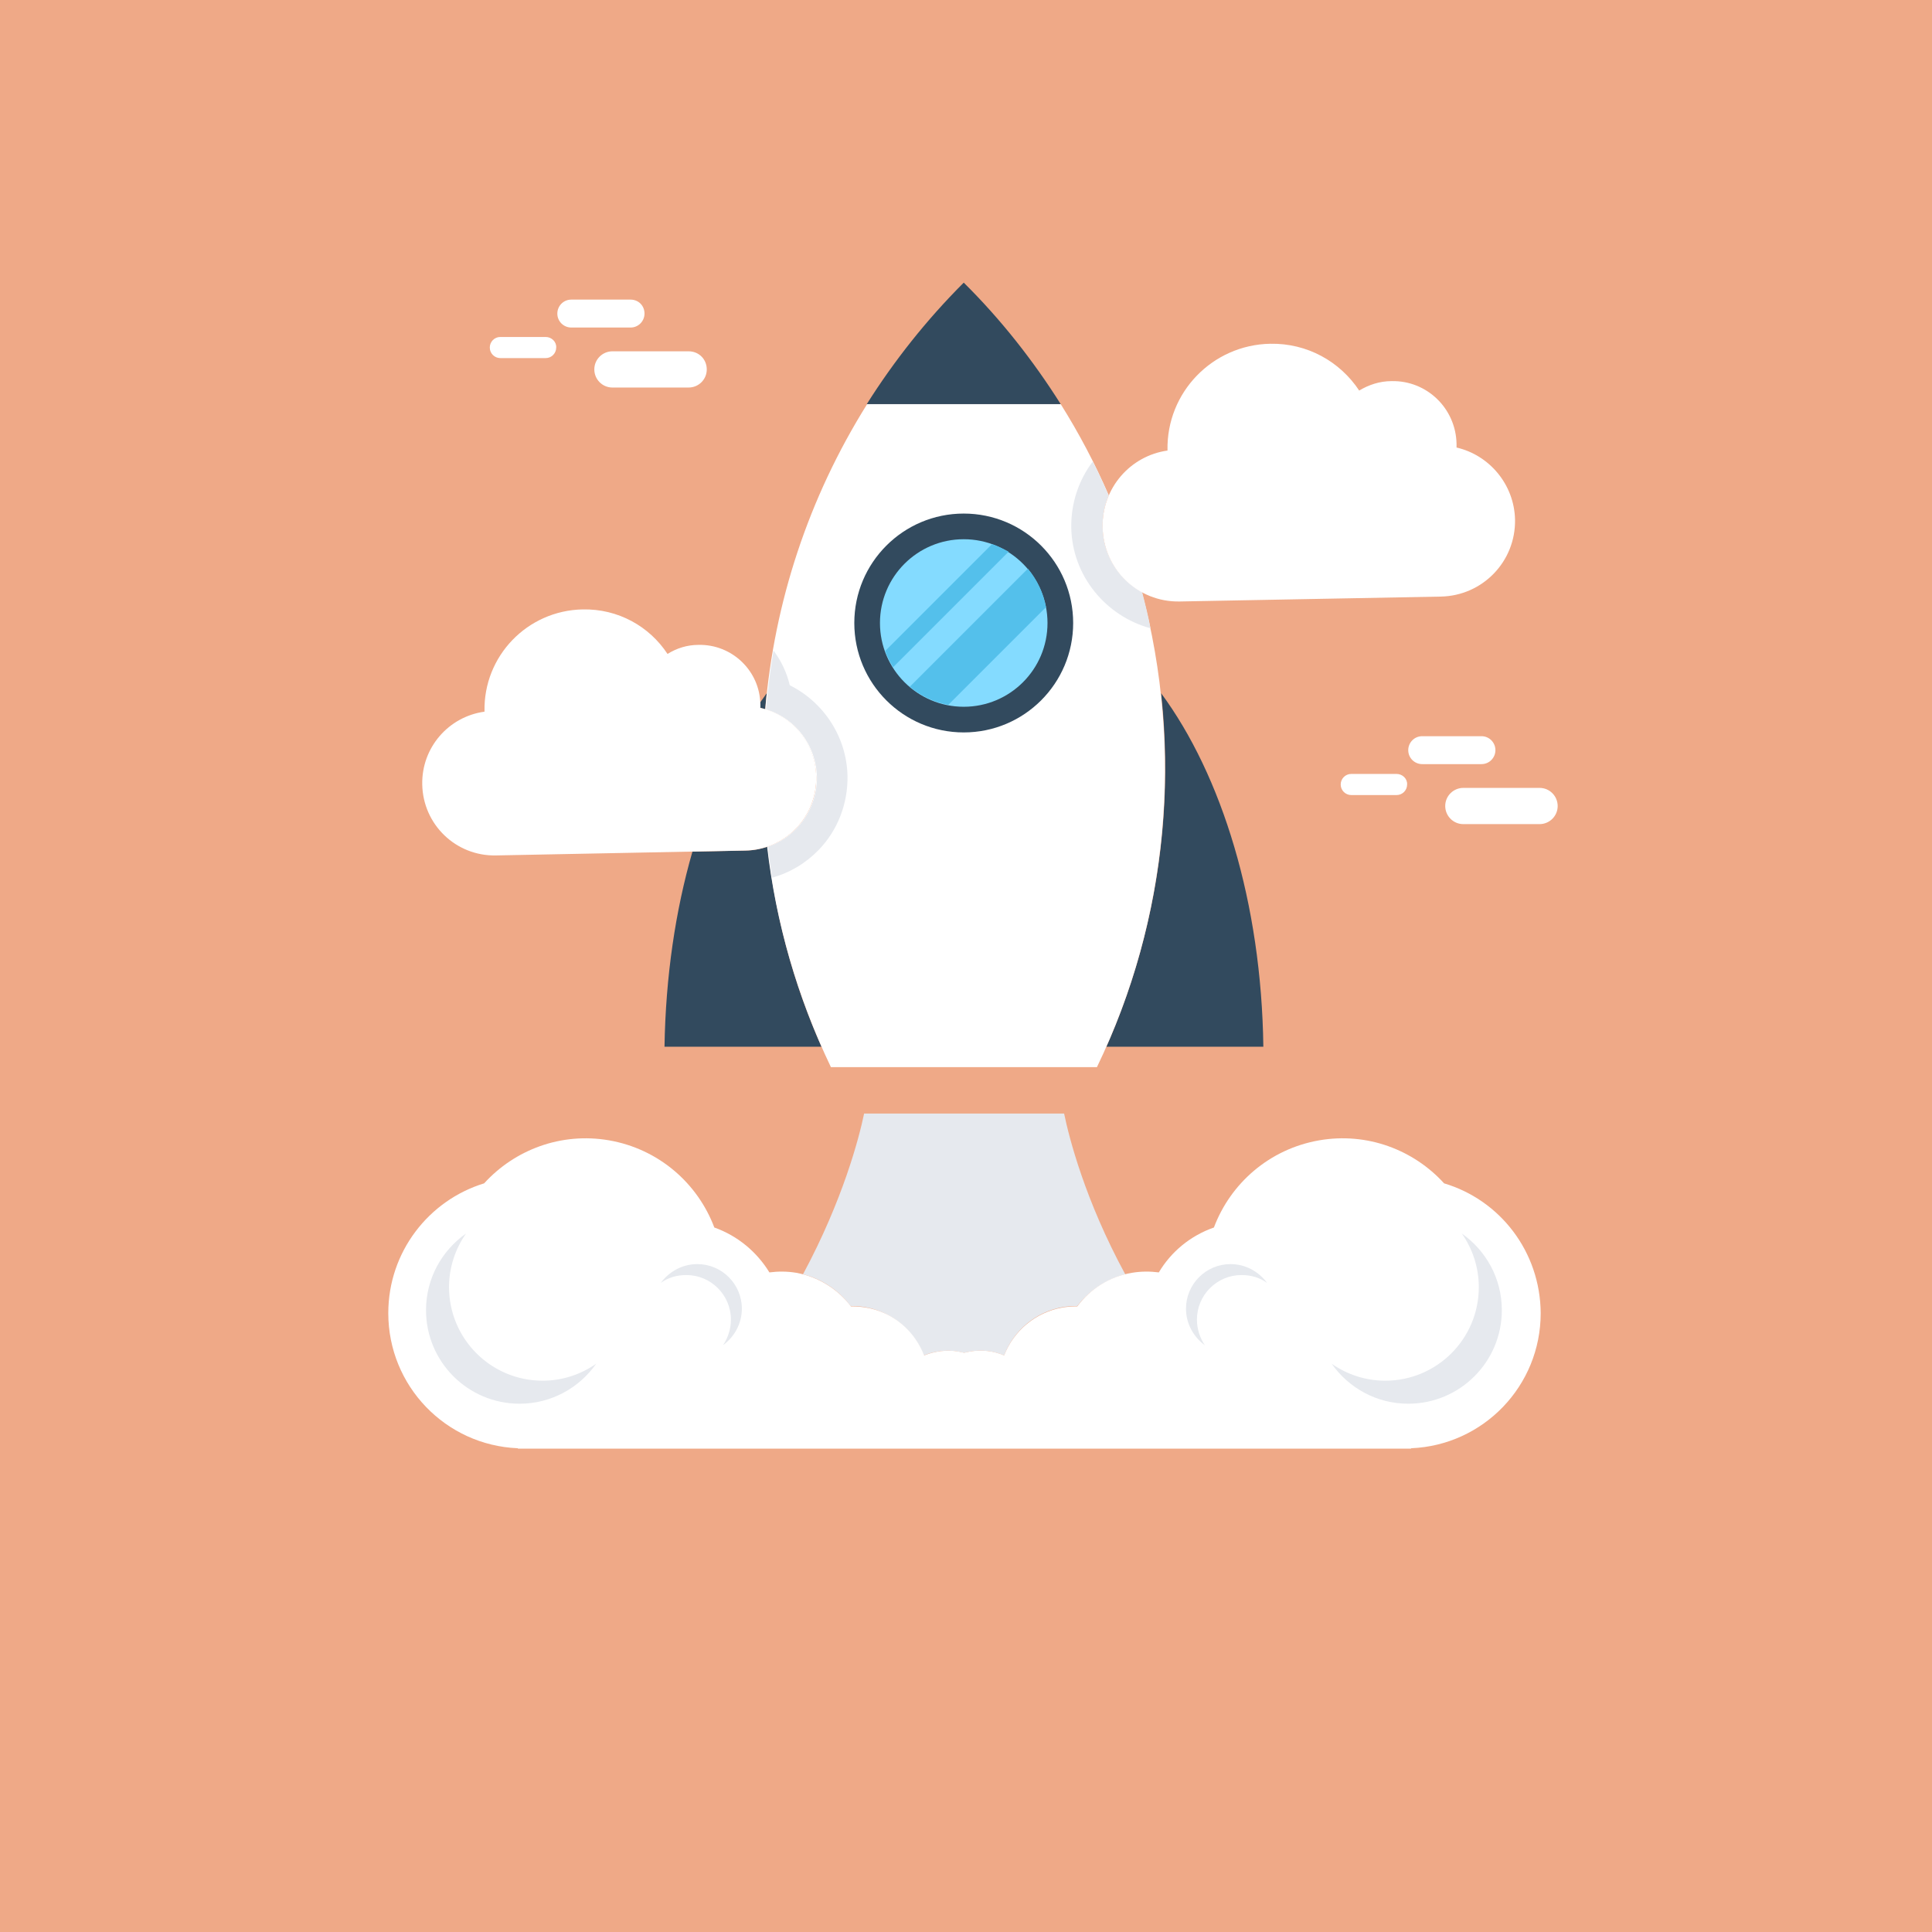<?xml version="1.0" encoding="utf-8"?>
<!DOCTYPE svg PUBLIC "-//W3C//DTD SVG 1.1//EN" "http://www.w3.org/Graphics/SVG/1.1/DTD/svg11.dtd">
<svg version="1.1" id="Layer_1" xmlns="http://www.w3.org/2000/svg" xmlns:xlink="http://www.w3.org/1999/xlink" x="0px" y="0px"
	 viewBox="0 0 512 512" enable-background="new 0 0 512 512" xml:space="preserve">
<g>
	<rect fill="#efa987" width="512" height="512"/>

	<g>
		<path fill="#FFFFFF" d="M167.1,79.4h-15.7c-2.1,0-3.7,1.7-3.7,3.7c0,2.1,1.7,3.7,3.7,3.7h15.7c2.1,0,3.7-1.7,3.7-3.7
			C170.8,81,169.2,79.4,167.1,79.4z"/>
		<path fill="#FFFFFF" d="M144.6,89.3h-12c-1.6,0-2.8,1.3-2.8,2.8c0,1.6,1.3,2.8,2.8,2.8h12c1.6,0,2.8-1.3,2.8-2.8
			C147.5,90.6,146.2,89.3,144.6,89.3z"/>
		<path fill="#FFFFFF" d="M182.5,93.1h-20.2c-2.6,0-4.8,2.1-4.8,4.8c0,2.6,2.1,4.8,4.8,4.8h20.2c2.6,0,4.8-2.1,4.8-4.8
			C187.3,95.2,185.2,93.1,182.5,93.1z"/>
		<path fill="#FFFFFF" d="M392.6,195.1h-15.7c-2.1,0-3.7,1.7-3.7,3.7c0,2.1,1.7,3.7,3.7,3.7h15.7c2.1,0,3.7-1.7,3.7-3.7
			C396.3,196.8,394.7,195.1,392.6,195.1z"/>
		<path fill="#FFFFFF" d="M370.1,205.1h-12c-1.6,0-2.8,1.3-2.8,2.8c0,1.6,1.3,2.8,2.8,2.8h12c1.6,0,2.8-1.3,2.8-2.8
			C373,206.4,371.7,205.1,370.1,205.1z"/>
		<path fill="#FFFFFF" d="M408,208.8h-20.2c-2.6,0-4.8,2.1-4.8,4.8c0,2.6,2.1,4.8,4.8,4.8H408c2.6,0,4.8-2.1,4.8-4.8
			C412.8,211,410.7,208.8,408,208.8z"/>
		<path fill="#E6E9EE" d="M298.2,337.7c-5.2,1.4-9.6,4.4-12.7,8.4c-1.3,0-2.6,0.1-3.9,0.3c-7.3,1.3-13,6.3-15.5,12.8
			c-2.8-1.2-6-1.6-9.2-1c-0.5,0.1-1,0.2-1.4,0.3c-0.5-0.1-1-0.2-1.5-0.3c-3.2-0.6-6.4-0.1-9.2,1c-2.5-6.4-8.2-11.5-15.5-12.8
			c-1.3-0.2-2.6-0.3-3.9-0.3c-3-4-7.4-7.1-12.6-8.4c10.6-19.7,14.9-36.3,16.2-42.6H282C283.3,301.4,287.5,318,298.2,337.7z"/>
		<path fill="#324A5E" d="M293.2,277.4c13.1-29.6,18-62.1,14.5-93.7c16.1,21.8,26.6,55.6,27.1,93.7H293.2z"/>
		<path fill="#324A5E" d="M201.5,187.6c0-0.3,0-0.6,0-0.9c0-0.2,0-0.4,0-0.6c0.6-0.8,1.1-1.6,1.7-2.4c-0.2,1.4-0.3,2.9-0.4,4.3
			C202.4,187.8,201.9,187.7,201.5,187.6z"/>
		<path fill="#324A5E" d="M217.7,277.4h-41.6c0.3-18.6,2.9-36.1,7.4-51.7l14.1-0.3c2,0,4-0.4,5.8-1
			C205.4,242.6,210.2,260.5,217.7,277.4z"/>
		<path fill="#FFFFFF" d="M241.6,90.4c-2.1,2.6-4,5.2-5.9,7.9C237.5,95.7,239.5,93,241.6,90.4z"/>
		<path fill="#FFFFFF" d="M230.7,105.6c-0.3,0.5-0.6,1-0.9,1.5h0C230.1,106.6,230.4,106.1,230.7,105.6z"/>
		<path fill="#FFFFFF" d="M235.2,99c-1.1,1.5-2.1,3-3.1,4.5C233.1,102,234.1,100.5,235.2,99z"/>
		<path fill="#FFFFFF" d="M290.7,282.8h-70.5c-8.9-18.6-14.6-38.3-16.9-58.4c7.7-2.6,13.2-9.9,13-18.5c-0.2-8.5-5.8-15.6-13.5-17.9
			c2.4-28.3,11.4-56,27-80.9h51.3c4.9,7.8,9.1,15.8,12.7,24.1c-1.1,2.6-1.7,5.4-1.7,8.4c0.1,7.5,4.4,13.9,10.5,17.3
			C313.7,198.6,309.7,243.4,290.7,282.8z"/>
		<path fill="#FFFFFF" d="M232.1,103.5c-0.5,0.7-0.9,1.4-1.4,2.1C231.2,104.9,231.6,104.2,232.1,103.5z"/>
		<path fill="#324A5E" d="M281.1,107.1c-7.2-11.4-15.7-22.3-25.7-32.2v0l0,0c-10,10-18.5,20.8-25.7,32.2H281.1z"/>
		<circle fill="#324A5E" cx="255.4" cy="165.1" r="29"/>
		<circle fill="#84DBFF" cx="255.4" cy="165.1" r="22.2"/>
		<path fill="#54C0EB" d="M277.2,160.9c-0.7-3.7-2.3-7.2-4.8-10.2L241.1,182c3,2.5,6.5,4.1,10.2,4.8L277.2,160.9z"/>
		<path fill="#54C0EB" d="M262.9,144.2l-28.3,28.3c0.5,1.5,1.2,2.9,2.1,4.3l30.6-30.6C265.8,145.4,264.4,144.7,262.9,144.2z"/>
		<path fill="#FFFFFF" d="M382.7,313.6c-8.1-8.9-20.4-13.6-33.1-11.4c-13.2,2.3-23.5,11.4-27.9,23.1c-6.3,2.2-11.4,6.5-14.6,11.9
			c-2.3-0.3-4.7-0.3-7.1,0.1c-6,1-11.1,4.3-14.5,8.9c-1.3,0-2.6,0.1-3.9,0.3c-7.3,1.3-13,6.3-15.5,12.7c-2.8-1.2-6-1.6-9.2-1
			c-0.5,0.1-1,0.2-1.4,0.3c-0.5-0.1-1-0.2-1.4-0.3c-3.2-0.6-6.4-0.1-9.2,1c-2.5-6.5-8.2-11.5-15.5-12.7c-1.3-0.2-2.6-0.3-3.9-0.3
			c-3.4-4.5-8.5-7.8-14.5-8.9c-2.4-0.4-4.8-0.4-7.1-0.1c-3.3-5.4-8.4-9.7-14.6-11.9c-4.4-11.7-14.7-20.8-27.9-23.1
			c-12.7-2.2-25,2.5-33.1,11.4c-14.7,4.5-25.4,18.2-25.4,34.4c0,19.3,15.2,35,34.3,35.8c0,0,0.1,0.1,0.1,0.1h108.2h0.5c0,0,0,0,0,0
			l0.1,0h19l0.1,0c0,0,0,0,0,0h0.5h108.2c0,0,0.1-0.1,0.1-0.1c19.1-0.8,34.3-16.5,34.3-35.8C408.2,331.7,397.5,318,382.7,313.6z"/>
		<path fill="#E6E9EE" d="M398,347.2c0,13.7-11.1,24.8-24.8,24.8c-8.4,0-15.8-4.2-20.3-10.6c4,2.8,8.9,4.5,14.2,4.5
			c13.7,0,24.8-11.1,24.8-24.8c0-5.3-1.7-10.2-4.5-14.2C393.8,331.4,398,338.8,398,347.2z"/>
		<path fill="#E6E9EE" d="M314.3,346.8c0-6.5,5.3-11.8,11.8-11.8c4,0,7.5,2,9.7,5c-1.9-1.4-4.2-2.1-6.8-2.1
			c-6.5,0-11.8,5.3-11.8,11.8c0,2.5,0.8,4.9,2.1,6.8C316.3,354.3,314.3,350.8,314.3,346.8z"/>
		<path fill="#E6E9EE" d="M112.9,347.2c0,13.7,11.1,24.8,24.8,24.8c8.4,0,15.8-4.2,20.3-10.6c-4,2.8-8.9,4.5-14.2,4.5
			c-13.7,0-24.8-11.1-24.8-24.8c0-5.3,1.7-10.2,4.5-14.2C117.1,331.4,112.9,338.8,112.9,347.2z"/>
		<path fill="#E6E9EE" d="M196.6,346.8c0-6.5-5.3-11.8-11.8-11.8c-4,0-7.5,2-9.7,5c1.9-1.4,4.2-2.1,6.8-2.1
			c6.5,0,11.8,5.3,11.8,11.8c0,2.5-0.8,4.9-2.1,6.8C194.6,354.3,196.6,350.8,196.6,346.8z"/>
		<path fill="#E6E9EE" d="M304.9,166.5c-11.8-3.2-20.8-13.9-21-26.7c-0.1-6.5,2-12.6,5.7-17.5c1.5,3,2.9,6,4.2,9
			c-1.1,2.6-1.7,5.4-1.6,8.4c0.1,7.5,4.4,13.9,10.5,17.3C303.5,160.1,304.3,163.3,304.9,166.5z"/>
		<path fill="#FFFFFF" d="M309.4,119.4c0,0,0-0.1,0-0.1c-0.3-15.3,11.9-27.9,27.2-28.2c9.8-0.2,18.5,4.7,23.6,12.4
			c2.5-1.5,5.4-2.5,8.6-2.5c9.3-0.2,17,7.2,17.2,16.6c0,0.3,0,0.7,0,1c8.7,2,15.3,9.8,15.5,19.1c0.2,11.1-8.6,20.2-19.7,20.4
			l-69.2,1.3c-11.1,0.2-20.2-8.6-20.4-19.7C292,129.4,299.5,120.8,309.4,119.4z"/>
		<path fill="#E6E9EE" d="M224.6,205.7c0.1,7.3-2.6,14.3-7.6,19.5c-3.5,3.6-7.7,6.1-12.4,7.4c-0.4-2.7-0.8-5.5-1.1-8.2
			c7.7-2.6,13.1-10,13-18.5c-0.2-8.5-5.8-15.6-13.5-17.9c0.5-5.2,1.1-10.4,2-15.6c2,2.7,3.5,5.8,4.3,9.2
			C218.3,186.1,224.4,195.3,224.6,205.7z"/>
		<path fill="#FFFFFF" d="M128.4,188.6c0,0,0-0.1,0-0.1c-0.3-14.6,11.3-26.7,26-27c9.4-0.2,17.7,4.5,22.5,11.8
			c2.4-1.5,5.2-2.4,8.2-2.4c8.9-0.2,16.3,6.9,16.4,15.8c0,0.3,0,0.6,0,0.9c8.4,1.9,14.7,9.3,14.8,18.3c0.2,10.6-8.2,19.3-18.8,19.5
			l-66.1,1.3c-10.6,0.2-19.3-8.2-19.5-18.8C111.7,198.1,118.9,189.9,128.4,188.6z"/>
	</g>
</g>
</svg>
